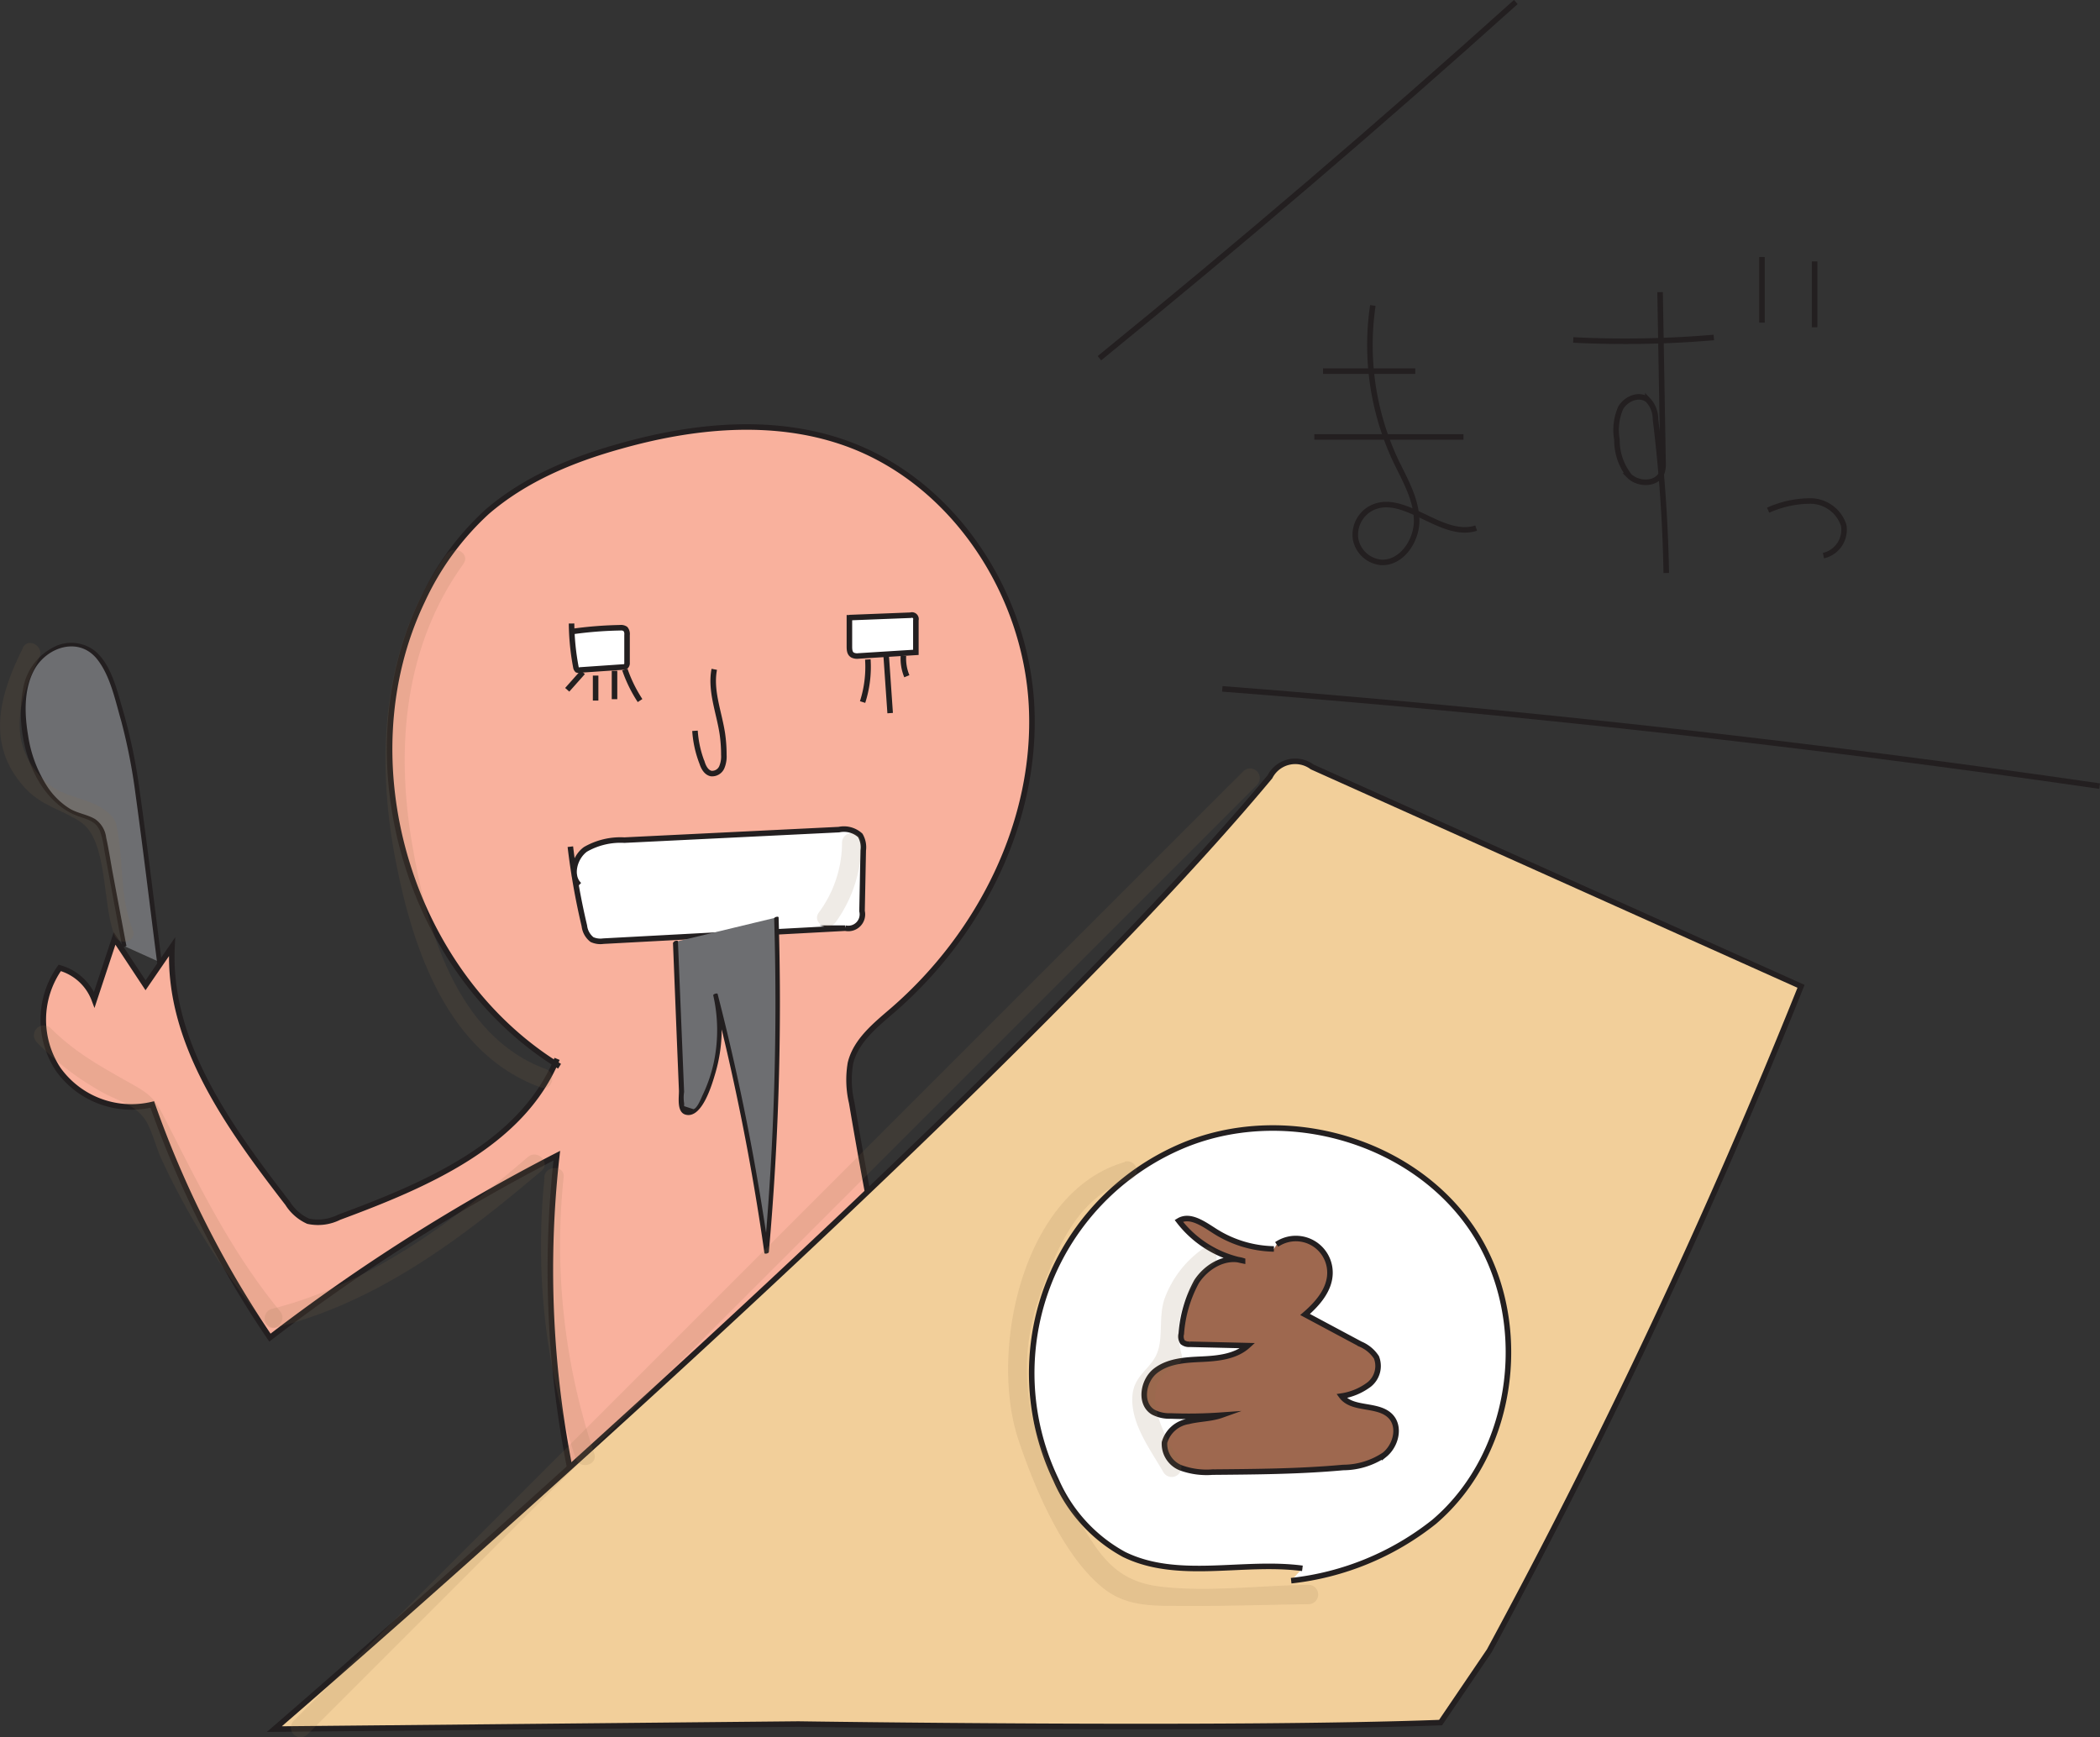 <svg xmlns="http://www.w3.org/2000/svg" viewBox="0 0 227.8 188.44"><rect x="0" y="0" width="227.8" height="188.44" fill="#333333" stroke="none"/><defs><style>.cls-1{fill:none;}.cls-1,.cls-2,.cls-5,.cls-6,.cls-7{stroke:#231f20;stroke-miterlimit:10;stroke-width:0.6px;}.cls-2{fill:#f9b19d;}.cls-3{fill:#6d6e71;}.cls-4{fill:#231f20;}.cls-5{fill:#fff;}.cls-6{fill:#f2cf9a;}.cls-7{fill:#9e684f;}.cls-8{opacity:0.14;}.cls-9{fill:#896b4a;}</style></defs><g id="Layer_2" data-name="Layer 2"><g id="Layer_1-2" data-name="Layer 1"><path class="cls-1" d="M135.57,147.22v10.87a29.83,29.83,0,0,0,6.19-2.07,16.66,16.66,0,0,0-6.1-3.18c1-.79,2.35-.66,3.59-.74s2.72-.68,2.83-1.92-1.31-2.12-2.57-2.25-2.59.12-3.74-.39"/><path class="cls-1" d="M146.43,149.51a19.28,19.28,0,0,0,0,4.16,2.61,2.61,0,0,0,1.08,2.18,2,2,0,0,0,2.32-.78,3.3,3.3,0,0,0,.35-3.43,3.35,3.35,0,0,0-2.93-1.84"/><path class="cls-1" d="M153.39,149.28v3.61a1.58,1.58,0,0,0,.11.72,1.12,1.12,0,0,0,.69.53,2.52,2.52,0,0,0,3-2.64,3.3,3.3,0,0,0-3.38-2.72"/><path class="cls-2" d="M60.7,115.67C44.31,105.61,37.5,82.49,45.82,65.15a30.19,30.19,0,0,1,7-9.61C56.92,52,62,49.88,67.22,48.42c7.86-2.23,16.39-3.11,24.13-.48,11.82,4,19.93,16.19,20.55,28.66s-5.56,24.74-15,32.94c-1.91,1.65-4.07,3.35-4.65,5.81a10.85,10.85,0,0,0,.14,4.28q3.82,22.6,9.36,44.89a2.46,2.46,0,0,1-2,3.71,92.05,92.05,0,0,1-32.29,2.86,4,4,0,0,1-2.34-.72A4.1,4.1,0,0,1,64,168.3a110.56,110.56,0,0,1-3.6-42.93,205.65,205.65,0,0,0-31.12,19.74,110.2,110.2,0,0,1-12.76-25.29A9.77,9.77,0,0,1,6.31,116a9.76,9.76,0,0,1,.17-11,5.64,5.64,0,0,1,3.75,3.45l2.2-6.65,3.36,5.09,2.87-4.18c-.5,10.39,6.19,19.6,12.55,27.84a5.08,5.08,0,0,0,2.21,1.93,5.1,5.1,0,0,0,3.37-.43c9.42-3.49,19.82-7.9,23.64-17.18"/><path class="cls-3" d="M13.46,102.63,11.35,91.26a3.46,3.46,0,0,0-.86-2,4.6,4.6,0,0,0-1.75-.76c-3.81-1.28-5.63-5.66-6.07-9.65a10.19,10.19,0,0,1,1-6.54c1.2-1.9,3.82-3.05,5.79-2,1.43.77,2.14,2.39,2.68,3.91a54.3,54.3,0,0,1,2.24,8.41c.36,1.93.6,3.88.85,5.82l2,15.88"/><path class="cls-4" d="M13.7,102.56l-1.5-8c-.22-1.22-.41-2.47-.68-3.68a2.86,2.86,0,0,0-1.17-2c-.86-.53-1.91-.63-2.79-1.16a7.94,7.94,0,0,1-2.35-2.27A13.94,13.94,0,0,1,3.05,79.8c-.39-2.33-.49-5,.67-7.14,1.36-2.48,4.81-3.62,6.79-1.18,1.46,1.81,2,4.54,2.64,6.74a62,62,0,0,1,1.54,7.86c.84,6.1,1.57,12.21,2.35,18.32,0,.22.52.1.49-.13-.79-6.19-1.52-12.38-2.39-18.56A60.29,60.29,0,0,0,13.32,77c-.62-2.09-1.21-4.77-2.91-6.29a4.15,4.15,0,0,0-4.69-.45,6.2,6.2,0,0,0-3.24,4.62C1.73,78.87,2.92,84.19,6,87a7.24,7.24,0,0,0,2.47,1.54c1,.37,1.94.51,2.39,1.65a10.19,10.19,0,0,1,.45,2l1.93,10.42c0,.23.53.1.49-.13Z"/><path class="cls-5" d="M61.87,91.85a75.69,75.69,0,0,0,1.52,8.59,2.19,2.19,0,0,0,.83,1.49,2.22,2.22,0,0,0,1.23.17l26.25-1.41a1.53,1.53,0,0,0,1.81-1.85l.13-6.59a2.56,2.56,0,0,0-.32-1.62A2.63,2.63,0,0,0,91,90L67.73,91.14a7.62,7.62,0,0,0-4.22,1C62.32,93,61.78,95,62.83,96"/><path class="cls-5" d="M92.14,66.72v3.35c0,.37,0,.81.36,1a1.12,1.12,0,0,0,.63.09l6.22-.39,0-3.5a.44.44,0,0,0-.57-.53L92.14,67"/><path class="cls-2" d="M94.14,71.54a12.45,12.45,0,0,1-.57,4.62"/><path class="cls-2" d="M96.13,71.14l.43,6.22"/><path class="cls-2" d="M98,71.14a5,5,0,0,0,.37,2.22"/><path class="cls-5" d="M62,67.64a26.8,26.8,0,0,0,.47,4.73.54.54,0,0,0,.15.31.47.47,0,0,0,.31,0l4.66-.32a.47.47,0,0,0,.33-.11.51.51,0,0,0,.1-.37v-3a.86.86,0,0,0-.18-.65.85.85,0,0,0-.57-.13,42.43,42.43,0,0,0-5.4.44"/><path class="cls-2" d="M63.22,72.93l-1.69,1.9"/><path class="cls-2" d="M64.61,73.29V76"/><path class="cls-2" d="M66.66,72.77v3.08"/><path class="cls-2" d="M67.78,72.63A15.05,15.05,0,0,0,69.43,76"/><path class="cls-2" d="M77.48,72.61c-.45,2.33.53,4.66.88,7a15.89,15.89,0,0,1,.16,2.28,3,3,0,0,1-.23,1.36,1.15,1.15,0,0,1-1.12.67c-.53-.09-.84-.64-1-1.14a11.69,11.69,0,0,1-.78-3.5"/><path class="cls-3" d="M73.23,102.18,74,119.73a1.2,1.2,0,0,0,.27.87c.51.49,1.3-.16,1.65-.76a16.36,16.36,0,0,0,1.74-12,255.6,255.6,0,0,1,5.55,27.94,300.54,300.54,0,0,0,1.06-36.26"/><path class="cls-4" d="M73,102.24,73.43,113l.22,5.36c0,.73-.25,2.29.71,2.56,1.81.5,2.9-3.36,3.23-4.47a16.83,16.83,0,0,0,.26-8.6l-.48.13a259.93,259.93,0,0,1,5.55,27.94c0,.17.47.05.48-.09a303.33,303.33,0,0,0,1.06-36.3c0-.16-.49-.06-.48.13a306.21,306.21,0,0,1-1.06,36.22l.48-.09a257.51,257.51,0,0,0-5.55-27.94c0-.18-.52,0-.48.13a17,17,0,0,1,.09,7.13,15.77,15.77,0,0,1-1.23,3.66c-.16.34-.57,1.44-1,1.56L74.21,120l0-.32a3.83,3.83,0,0,1,0-1.22l-.67-16.33c0-.16-.49-.06-.48.13Z"/><path class="cls-6" d="M156.27,186.87c-22.56.86-69.67.16-69.67.16l-56.84.55s77.87-67.13,108-103.31a3.08,3.08,0,0,1,4.58-1.07L195.37,107a696.39,696.39,0,0,1-33.82,72.09Z"/><path class="cls-5" d="M141.28,170.14c-6.47-.86-13.49,1.36-19.35-1.51a16.81,16.81,0,0,1-7.38-8.09,26.77,26.77,0,0,1,13.58-36.18c10.82-4.64,24.72-.93,31.42,8.75s5,24.36-4,32a30.15,30.15,0,0,1-15.49,6.37"/><path class="cls-7" d="M138.49,135a3.7,3.7,0,0,1,5.78,3.07c0,1.82-1.33,3.35-2.7,4.53l6,3.21a3.86,3.86,0,0,1,1.74,1.44,2.57,2.57,0,0,1-.78,2.94,6.62,6.62,0,0,1-3,1.26c1.16,1.57,3.93.78,5.3,2.18,1.11,1.14.6,3.19-.64,4.19a8.1,8.1,0,0,1-4.49,1.38c-4.71.43-9.45.46-14.18.5a8.15,8.15,0,0,1-3.44-.47,2.79,2.79,0,0,1-1.76-2.74,3.2,3.2,0,0,1,2.59-2.29c1.19-.3,2.45-.27,3.6-.68a50.47,50.47,0,0,1-5.5.09,3.81,3.81,0,0,1-1.92-.42c-1.51-.91-1.13-3.41.27-4.49s3.29-1.17,5-1.25,3.67-.26,5-1.47l-6.3-.15a1.1,1.1,0,0,1-.78-.23,1.11,1.11,0,0,1-.14-.9,13.87,13.87,0,0,1,1.65-5.65c1.07-1.66,3.13-2.86,5-2.29a11.62,11.62,0,0,1-6.92-4.32c1.17-.71,2.59.27,3.73,1a12.37,12.37,0,0,0,6.59,2.05"/><path class="cls-1" d="M119.26,38.86Q142.32,20.1,164.43.22"/><path class="cls-1" d="M132.59,74.73q47.74,3.67,95.17,10.55"/><path class="cls-1" d="M143.52,40.26h10"/><path class="cls-1" d="M142.57,47.4h16.18"/><path class="cls-1" d="M148.92,33.14a29.49,29.49,0,0,0,2.46,16.79c1,2.08,2.22,4.14,2.29,6.43S152,61.2,149.74,61a3.11,3.11,0,0,1-2.69-2.52,3.26,3.26,0,0,1,1.66-3.33c3.54-1.88,7.61,3.38,11.42,2.14"/><path class="cls-1" d="M170.66,36.88a112.5,112.5,0,0,0,15.25-.27"/><path class="cls-1" d="M180.08,31.69l.32,18.42a3.16,3.16,0,0,1-.12,1.15c-.49,1.33-2.55,1.36-3.55.36a6.24,6.24,0,0,1-1.33-3.93,6,6,0,0,1,.4-3.43c.57-1,2-1.62,2.95-.88a3,3,0,0,1,.83,2.09,160.6,160.6,0,0,1,1.17,16.69"/><path class="cls-1" d="M191.13,27.88V35"/><path class="cls-1" d="M196.84,28.36V35.5"/><path class="cls-1" d="M191.8,55.35a11.21,11.21,0,0,1,4.66-1A3.82,3.82,0,0,1,200,57a2.89,2.89,0,0,1-2.2,3.28"/><g class="cls-8"><path class="cls-9" d="M48.46,60.09c-7,9.7-7.76,21.9-5.53,33.35,1.88,9.65,5.66,20.85,15.71,24.53,1.27.47,1.82-1.56.56-2-9.7-3.56-13-15.42-14.53-24.62-1.76-10.47-.75-21.38,5.6-30.18.79-1.1-1-2.15-1.81-1.06Z"/></g><g class="cls-8"><path class="cls-9" d="M59.07,127.71a72.38,72.38,0,0,0,3.38,30.5c.43,1.27,2.46.73,2-.56a70.89,70.89,0,0,1-3.31-29.94c.14-1.34-2-1.33-2.1,0Z"/></g><g class="cls-8"><path class="cls-9" d="M91.34,91.4A12.78,12.78,0,0,1,88.82,99c-.79,1.1,1,2.14,1.82,1.06a14.71,14.71,0,0,0,2.8-8.64,1.05,1.05,0,0,0-2.1,0Z"/></g><g class="cls-8"><path class="cls-9" d="M30,144c11.12-2.82,20.16-9.71,28.76-17,1-.88-.46-2.36-1.49-1.49C49,132.6,40.26,139.25,29.48,142a1,1,0,0,0,.55,2Z"/></g><g class="cls-8"><path class="cls-9" d="M2.49,70.28C-.06,75.36-1.56,80.7,2.6,85.36c1.85,2.08,4,2.41,6.13,3.8,3,2,2.33,8.85,3.68,12.29.49,1.25,2.52.71,2-.55-1.38-3.52-1-6.77-1.58-10.3-.21-1.22-.16-1.68-1.22-2.55C9.77,86.51,6.94,86.61,5,84.83c-4.31-4-3.1-8.77-.73-13.49.6-1.2-1.21-2.27-1.81-1.06Z"/></g><g class="cls-8"><path class="cls-9" d="M4,113.08a30.93,30.93,0,0,0,7.29,5.52c1.53.81,3.14,1.19,4.26,2.6.83,1,1.35,3.2,1.91,4.43a82.38,82.38,0,0,0,11.44,18.11c.85,1,2.33-.45,1.48-1.49-5.34-6.52-8.65-13.38-12.44-20.8C17,119.61,16.63,119,15,118c-3.48-2-6.55-3.52-9.49-6.45A1.05,1.05,0,0,0,4,113.08Z"/></g><g class="cls-8"><path class="cls-9" d="M130.48,135.47a11.42,11.42,0,0,0-4.15,5.41c-.69,2-.1,4.26-.85,6s-2.55,2.34-2.65,4.71c-.14,2.92,2,5.73,3.37,8.12a1,1,0,0,0,1.81-1.06c-1.77-3.13-4.92-8.34-.32-10.54a1.06,1.06,0,0,0,.48-1.19,9,9,0,0,1,3.37-9.62c1.06-.81,0-2.64-1.06-1.82Z"/></g><g class="cls-8"><path class="cls-9" d="M122,126.07c-11.13,3.2-14.72,20.57-11.52,30.14,1.74,5.2,4.79,12.48,9.1,16,2.33,1.91,4.91,2,7.78,2,4.86.06,9.73-.12,14.58-.18a1.05,1.05,0,0,0,0-2.1c-5.21.06-11,.82-16.16.18-4.63-.58-6.43-3.25-8.62-7a67.82,67.82,0,0,1-3.54-6.69,23.1,23.1,0,0,1-.93-17.54c1.77-5.11,4.19-11.22,9.87-12.86a1,1,0,0,0-.56-2Z"/></g><g class="cls-8"><path class="cls-9" d="M134.86,83.68l-103,103a1.05,1.05,0,0,0,1.49,1.48l103-103a1.05,1.05,0,0,0-1.48-1.49Z"/></g></g></g></svg>